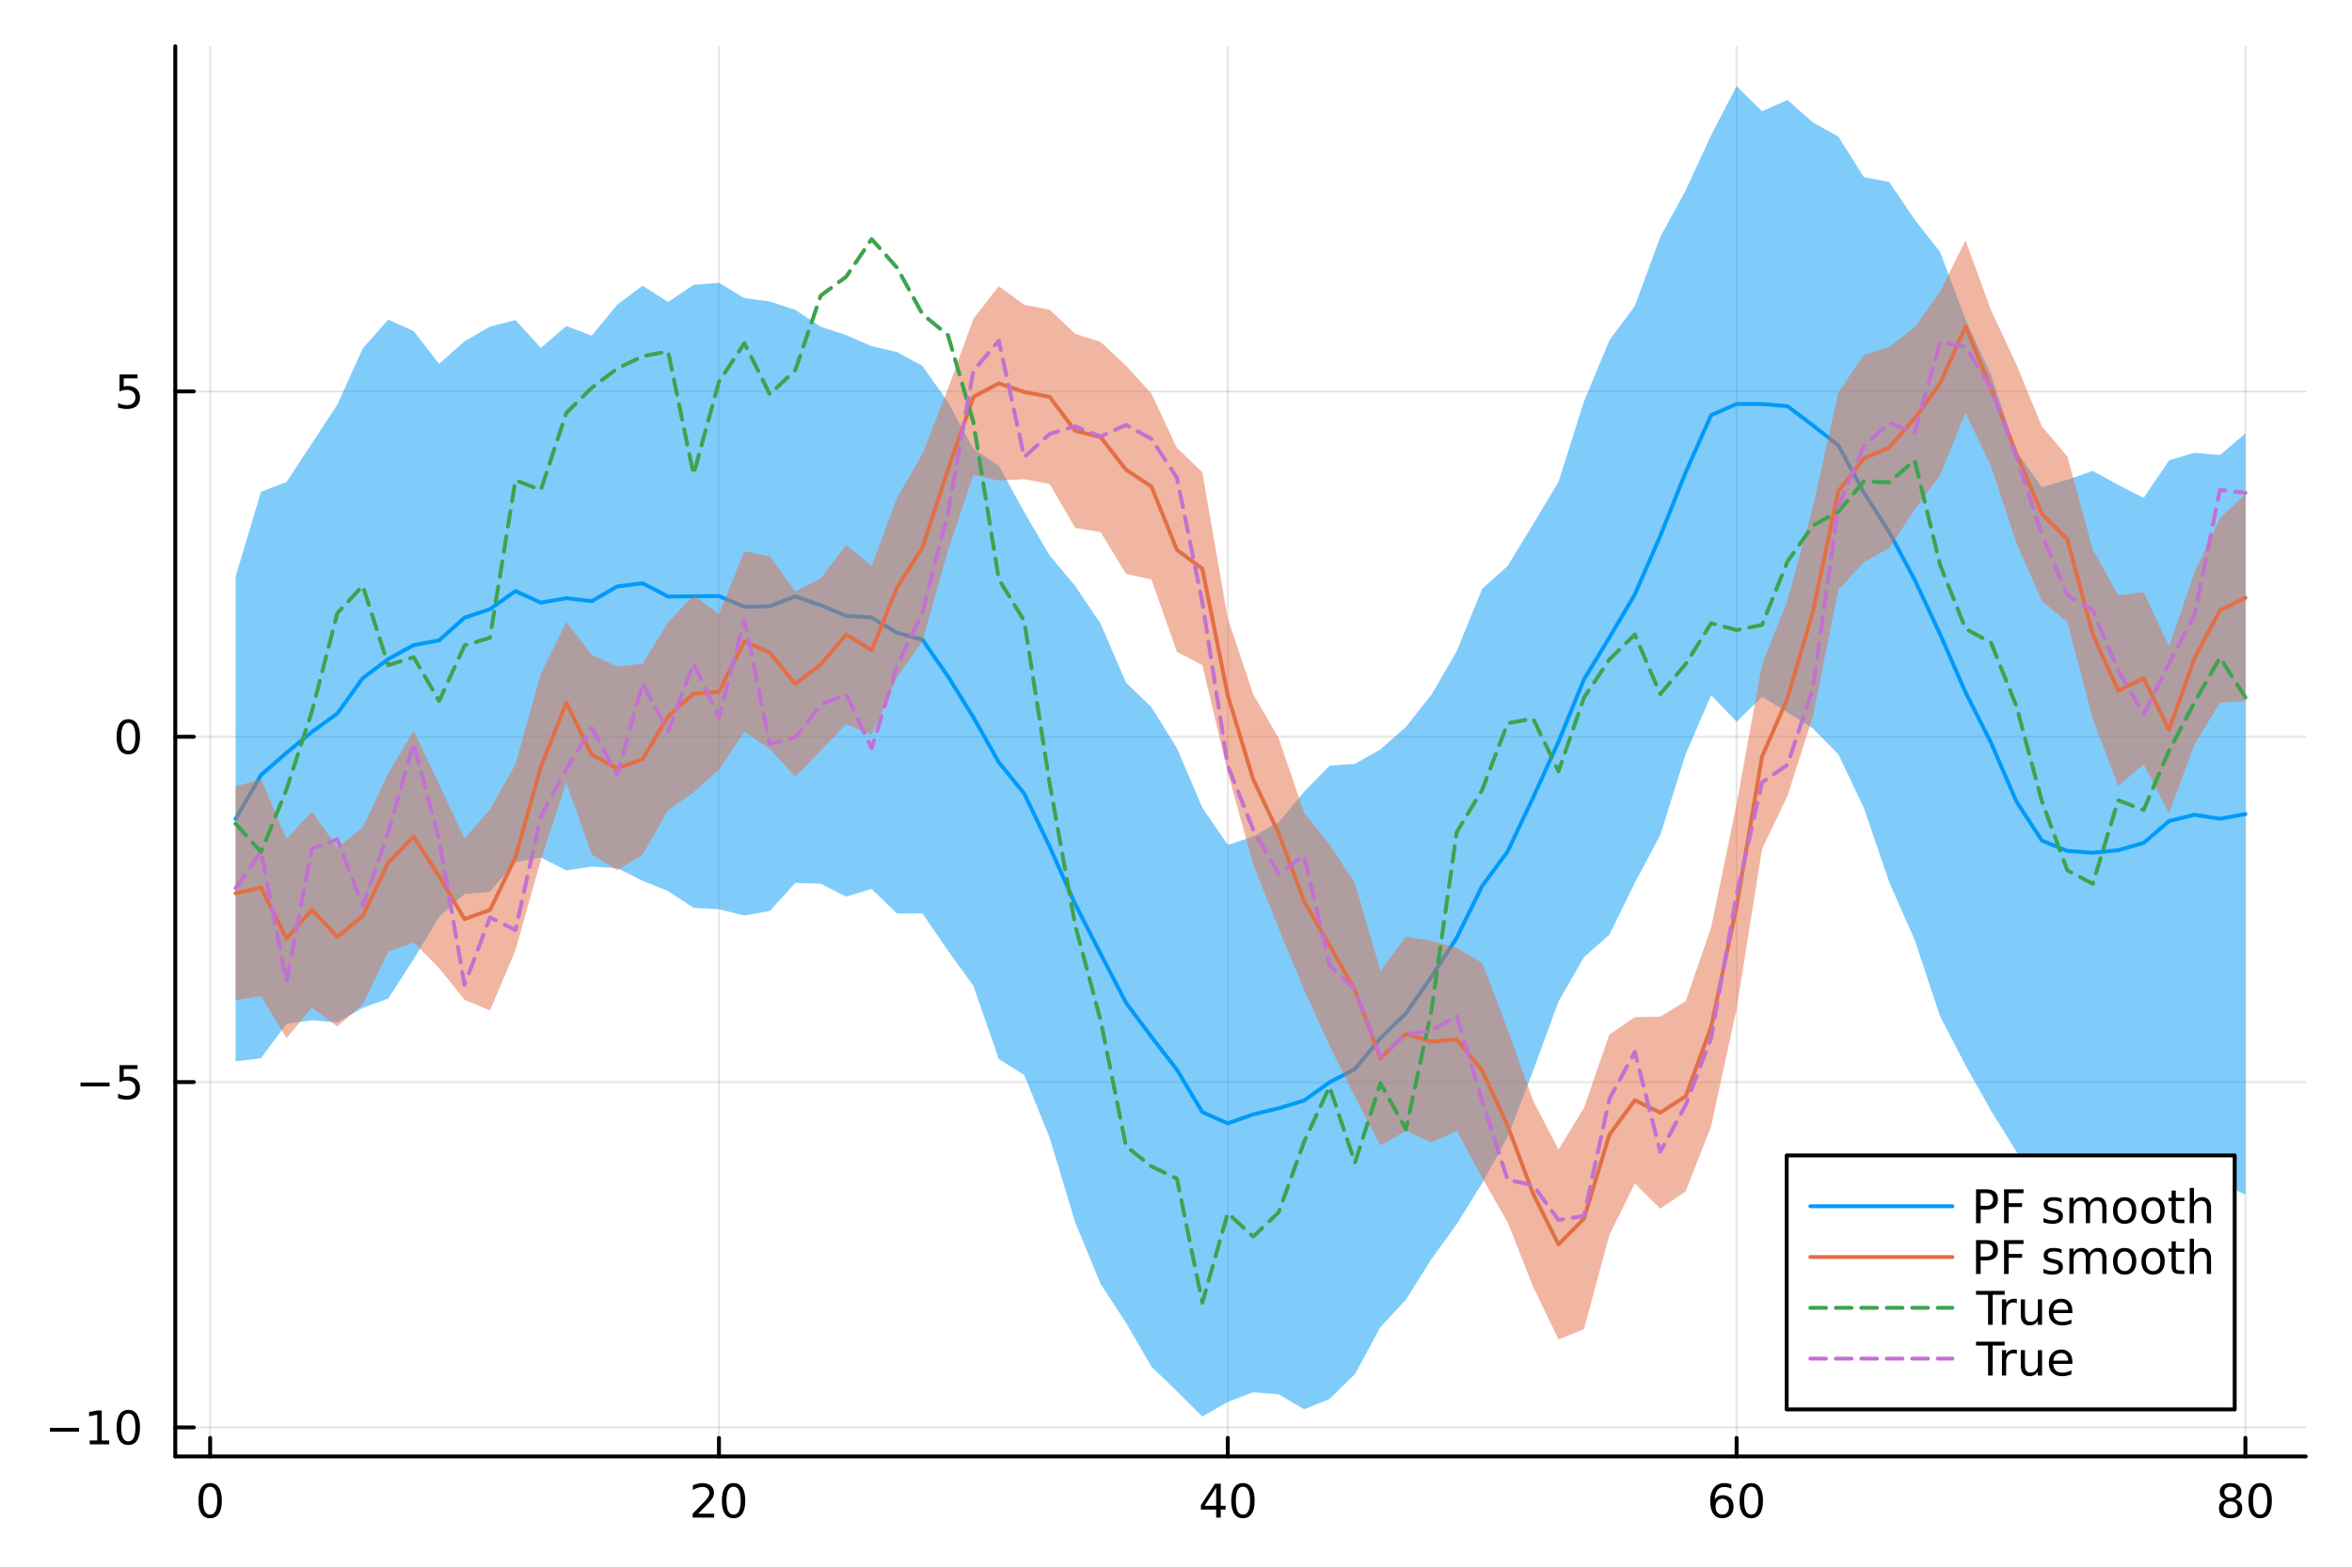 <?xml version="1.0" encoding="utf-8"?>
<svg xmlns="http://www.w3.org/2000/svg" xmlns:xlink="http://www.w3.org/1999/xlink" width="600" height="400" viewBox="0 0 2400 1600">
<rect x="0" y="0" width="2400" height="1600" fill="#333333" stroke="none"/>
<defs>
  <clipPath id="clip390">
    <rect x="0" y="0" width="2400" height="1600"/>
  </clipPath>
</defs>
<path clip-path="url(#clip390)" d="M0 1600 L2400 1600 L2400 0 L0 0  Z" fill="#ffffff" fill-rule="evenodd" fill-opacity="1"/>
<defs>
  <clipPath id="clip391">
    <rect x="480" y="0" width="1681" height="1600"/>
  </clipPath>
</defs>
<path clip-path="url(#clip390)" d="M178.867 1486.45 L2352.76 1486.45 L2352.76 47.244 L178.867 47.244  Z" fill="#ffffff" fill-rule="evenodd" fill-opacity="1"/>
<defs>
  <clipPath id="clip392">
    <rect x="178" y="47" width="2175" height="1440"/>
  </clipPath>
</defs>
<polyline clip-path="url(#clip392)" style="stroke:#000000; stroke-linecap:round; stroke-linejoin:round; stroke-width:2; stroke-opacity:0.1; fill:none" points="214.432,1486.45 214.432,47.244 "/>
<polyline clip-path="url(#clip392)" style="stroke:#000000; stroke-linecap:round; stroke-linejoin:round; stroke-width:2; stroke-opacity:0.1; fill:none" points="733.632,1486.45 733.632,47.244 "/>
<polyline clip-path="url(#clip392)" style="stroke:#000000; stroke-linecap:round; stroke-linejoin:round; stroke-width:2; stroke-opacity:0.1; fill:none" points="1252.83,1486.45 1252.83,47.244 "/>
<polyline clip-path="url(#clip392)" style="stroke:#000000; stroke-linecap:round; stroke-linejoin:round; stroke-width:2; stroke-opacity:0.1; fill:none" points="1772.03,1486.45 1772.03,47.244 "/>
<polyline clip-path="url(#clip392)" style="stroke:#000000; stroke-linecap:round; stroke-linejoin:round; stroke-width:2; stroke-opacity:0.1; fill:none" points="2291.23,1486.45 2291.23,47.244 "/>
<polyline clip-path="url(#clip392)" style="stroke:#000000; stroke-linecap:round; stroke-linejoin:round; stroke-width:2; stroke-opacity:0.1; fill:none" points="178.867,1456.82 2352.76,1456.82 "/>
<polyline clip-path="url(#clip392)" style="stroke:#000000; stroke-linecap:round; stroke-linejoin:round; stroke-width:2; stroke-opacity:0.1; fill:none" points="178.867,1104.38 2352.76,1104.38 "/>
<polyline clip-path="url(#clip392)" style="stroke:#000000; stroke-linecap:round; stroke-linejoin:round; stroke-width:2; stroke-opacity:0.1; fill:none" points="178.867,751.937 2352.76,751.937 "/>
<polyline clip-path="url(#clip392)" style="stroke:#000000; stroke-linecap:round; stroke-linejoin:round; stroke-width:2; stroke-opacity:0.1; fill:none" points="178.867,399.494 2352.76,399.494 "/>
<polyline clip-path="url(#clip390)" style="stroke:#000000; stroke-linecap:round; stroke-linejoin:round; stroke-width:4; stroke-opacity:1; fill:none" points="178.867,1486.45 2352.76,1486.45 "/>
<polyline clip-path="url(#clip390)" style="stroke:#000000; stroke-linecap:round; stroke-linejoin:round; stroke-width:4; stroke-opacity:1; fill:none" points="214.432,1486.45 214.432,1467.55 "/>
<polyline clip-path="url(#clip390)" style="stroke:#000000; stroke-linecap:round; stroke-linejoin:round; stroke-width:4; stroke-opacity:1; fill:none" points="733.632,1486.45 733.632,1467.55 "/>
<polyline clip-path="url(#clip390)" style="stroke:#000000; stroke-linecap:round; stroke-linejoin:round; stroke-width:4; stroke-opacity:1; fill:none" points="1252.83,1486.45 1252.83,1467.55 "/>
<polyline clip-path="url(#clip390)" style="stroke:#000000; stroke-linecap:round; stroke-linejoin:round; stroke-width:4; stroke-opacity:1; fill:none" points="1772.03,1486.45 1772.03,1467.55 "/>
<polyline clip-path="url(#clip390)" style="stroke:#000000; stroke-linecap:round; stroke-linejoin:round; stroke-width:4; stroke-opacity:1; fill:none" points="2291.23,1486.45 2291.23,1467.55 "/>
<path clip-path="url(#clip390)" d="M214.432 1517.37 Q210.821 1517.37 208.992 1520.93 Q207.186 1524.47 207.186 1531.6 Q207.186 1538.71 208.992 1542.27 Q210.821 1545.82 214.432 1545.82 Q218.066 1545.82 219.872 1542.27 Q221.7 1538.71 221.7 1531.6 Q221.7 1524.47 219.872 1520.93 Q218.066 1517.37 214.432 1517.37 M214.432 1513.66 Q220.242 1513.66 223.298 1518.27 Q226.376 1522.85 226.376 1531.6 Q226.376 1540.33 223.298 1544.94 Q220.242 1549.52 214.432 1549.52 Q208.622 1549.52 205.543 1544.94 Q202.487 1540.33 202.487 1531.6 Q202.487 1522.85 205.543 1518.27 Q208.622 1513.66 214.432 1513.66 Z" fill="#000000" fill-rule="nonzero" fill-opacity="1" /><path clip-path="url(#clip390)" d="M712.405 1544.91 L728.724 1544.91 L728.724 1548.85 L706.78 1548.85 L706.78 1544.91 Q709.442 1542.16 714.025 1537.53 Q718.632 1532.88 719.812 1531.53 Q722.058 1529.01 722.937 1527.27 Q723.84 1525.51 723.84 1523.82 Q723.84 1521.07 721.895 1519.33 Q719.974 1517.6 716.872 1517.6 Q714.673 1517.6 712.22 1518.36 Q709.789 1519.13 707.011 1520.68 L707.011 1515.95 Q709.835 1514.82 712.289 1514.24 Q714.743 1513.66 716.78 1513.66 Q722.15 1513.66 725.345 1516.35 Q728.539 1519.03 728.539 1523.52 Q728.539 1525.65 727.729 1527.57 Q726.942 1529.47 724.835 1532.07 Q724.257 1532.74 721.155 1535.95 Q718.053 1539.15 712.405 1544.91 Z" fill="#000000" fill-rule="nonzero" fill-opacity="1" /><path clip-path="url(#clip390)" d="M748.539 1517.37 Q744.928 1517.37 743.099 1520.93 Q741.294 1524.47 741.294 1531.6 Q741.294 1538.71 743.099 1542.27 Q744.928 1545.82 748.539 1545.82 Q752.173 1545.82 753.979 1542.27 Q755.807 1538.71 755.807 1531.6 Q755.807 1524.47 753.979 1520.93 Q752.173 1517.37 748.539 1517.37 M748.539 1513.66 Q754.349 1513.66 757.405 1518.27 Q760.483 1522.85 760.483 1531.6 Q760.483 1540.33 757.405 1544.94 Q754.349 1549.52 748.539 1549.52 Q742.729 1549.52 739.65 1544.94 Q736.594 1540.33 736.594 1531.6 Q736.594 1522.85 739.65 1518.27 Q742.729 1513.66 748.539 1513.66 Z" fill="#000000" fill-rule="nonzero" fill-opacity="1" /><path clip-path="url(#clip390)" d="M1241 1518.36 L1229.2 1536.81 L1241 1536.81 L1241 1518.36 M1239.78 1514.29 L1245.66 1514.29 L1245.66 1536.81 L1250.59 1536.81 L1250.59 1540.7 L1245.66 1540.7 L1245.66 1548.85 L1241 1548.85 L1241 1540.7 L1225.4 1540.7 L1225.4 1536.19 L1239.78 1514.29 Z" fill="#000000" fill-rule="nonzero" fill-opacity="1" /><path clip-path="url(#clip390)" d="M1268.32 1517.37 Q1264.71 1517.37 1262.88 1520.93 Q1261.07 1524.47 1261.07 1531.6 Q1261.07 1538.71 1262.88 1542.27 Q1264.71 1545.82 1268.32 1545.82 Q1271.95 1545.82 1273.76 1542.27 Q1275.59 1538.71 1275.59 1531.6 Q1275.59 1524.47 1273.76 1520.93 Q1271.95 1517.37 1268.32 1517.37 M1268.32 1513.66 Q1274.13 1513.66 1277.18 1518.27 Q1280.26 1522.85 1280.26 1531.6 Q1280.26 1540.33 1277.18 1544.94 Q1274.13 1549.52 1268.32 1549.52 Q1262.51 1549.52 1259.43 1544.94 Q1256.37 1540.33 1256.37 1531.6 Q1256.37 1522.85 1259.43 1518.27 Q1262.51 1513.66 1268.32 1513.66 Z" fill="#000000" fill-rule="nonzero" fill-opacity="1" /><path clip-path="url(#clip390)" d="M1757.44 1529.7 Q1754.29 1529.7 1752.44 1531.86 Q1750.61 1534.01 1750.61 1537.76 Q1750.61 1541.49 1752.44 1543.66 Q1754.29 1545.82 1757.44 1545.82 Q1760.58 1545.82 1762.41 1543.66 Q1764.26 1541.49 1764.26 1537.76 Q1764.26 1534.01 1762.41 1531.86 Q1760.58 1529.7 1757.44 1529.7 M1766.72 1515.05 L1766.72 1519.31 Q1764.96 1518.48 1763.15 1518.04 Q1761.37 1517.6 1759.61 1517.6 Q1754.98 1517.6 1752.53 1520.72 Q1750.1 1523.85 1749.75 1530.17 Q1751.12 1528.15 1753.18 1527.09 Q1755.24 1526 1757.71 1526 Q1762.92 1526 1765.93 1529.17 Q1768.96 1532.32 1768.96 1537.76 Q1768.96 1543.08 1765.82 1546.3 Q1762.67 1549.52 1757.44 1549.52 Q1751.44 1549.52 1748.27 1544.94 Q1745.1 1540.33 1745.1 1531.6 Q1745.1 1523.41 1748.99 1518.55 Q1752.88 1513.66 1759.43 1513.66 Q1761.19 1513.66 1762.97 1514.01 Q1764.77 1514.36 1766.72 1515.05 Z" fill="#000000" fill-rule="nonzero" fill-opacity="1" /><path clip-path="url(#clip390)" d="M1787.02 1517.37 Q1783.41 1517.37 1781.58 1520.93 Q1779.77 1524.47 1779.77 1531.6 Q1779.77 1538.71 1781.58 1542.27 Q1783.41 1545.82 1787.02 1545.82 Q1790.65 1545.82 1792.46 1542.27 Q1794.29 1538.71 1794.29 1531.6 Q1794.29 1524.47 1792.46 1520.93 Q1790.65 1517.37 1787.02 1517.37 M1787.02 1513.66 Q1792.83 1513.66 1795.89 1518.27 Q1798.96 1522.85 1798.96 1531.6 Q1798.96 1540.33 1795.89 1544.94 Q1792.83 1549.52 1787.02 1549.52 Q1781.21 1549.52 1778.13 1544.94 Q1775.07 1540.33 1775.07 1531.6 Q1775.07 1522.85 1778.13 1518.27 Q1781.21 1513.66 1787.02 1513.66 Z" fill="#000000" fill-rule="nonzero" fill-opacity="1" /><path clip-path="url(#clip390)" d="M2276.1 1532.44 Q2272.77 1532.44 2270.85 1534.22 Q2268.95 1536 2268.95 1539.13 Q2268.95 1542.25 2270.85 1544.03 Q2272.77 1545.82 2276.1 1545.82 Q2279.44 1545.82 2281.36 1544.03 Q2283.28 1542.23 2283.28 1539.13 Q2283.28 1536 2281.36 1534.22 Q2279.46 1532.44 2276.1 1532.44 M2271.43 1530.45 Q2268.42 1529.7 2266.73 1527.64 Q2265.06 1525.58 2265.06 1522.62 Q2265.06 1518.48 2268 1516.07 Q2270.96 1513.66 2276.1 1513.66 Q2281.27 1513.66 2284.21 1516.07 Q2287.15 1518.48 2287.15 1522.62 Q2287.15 1525.58 2285.46 1527.64 Q2283.79 1529.7 2280.8 1530.45 Q2284.18 1531.23 2286.06 1533.52 Q2287.96 1535.82 2287.96 1539.13 Q2287.96 1544.15 2284.88 1546.83 Q2281.82 1549.52 2276.1 1549.52 Q2270.39 1549.52 2267.31 1546.83 Q2264.25 1544.15 2264.25 1539.13 Q2264.25 1535.82 2266.15 1533.52 Q2268.05 1531.23 2271.43 1530.45 M2269.71 1523.06 Q2269.71 1525.75 2271.38 1527.25 Q2273.07 1528.76 2276.1 1528.76 Q2279.11 1528.76 2280.8 1527.25 Q2282.52 1525.75 2282.52 1523.06 Q2282.52 1520.38 2280.8 1518.87 Q2279.11 1517.37 2276.1 1517.37 Q2273.07 1517.37 2271.38 1518.87 Q2269.71 1520.38 2269.71 1523.06 Z" fill="#000000" fill-rule="nonzero" fill-opacity="1" /><path clip-path="url(#clip390)" d="M2306.27 1517.37 Q2302.65 1517.37 2300.83 1520.93 Q2299.02 1524.47 2299.02 1531.6 Q2299.02 1538.71 2300.83 1542.27 Q2302.65 1545.82 2306.27 1545.82 Q2309.9 1545.82 2311.71 1542.27 Q2313.53 1538.71 2313.53 1531.6 Q2313.53 1524.47 2311.71 1520.93 Q2309.9 1517.37 2306.27 1517.37 M2306.27 1513.66 Q2312.08 1513.66 2315.13 1518.27 Q2318.21 1522.85 2318.21 1531.6 Q2318.21 1540.33 2315.13 1544.94 Q2312.08 1549.52 2306.27 1549.52 Q2300.46 1549.52 2297.38 1544.94 Q2294.32 1540.33 2294.32 1531.6 Q2294.32 1522.85 2297.38 1518.27 Q2300.46 1513.66 2306.27 1513.66 Z" fill="#000000" fill-rule="nonzero" fill-opacity="1" /><polyline clip-path="url(#clip390)" style="stroke:#000000; stroke-linecap:round; stroke-linejoin:round; stroke-width:4; stroke-opacity:1; fill:none" points="178.867,1486.45 178.867,47.244 "/>
<polyline clip-path="url(#clip390)" style="stroke:#000000; stroke-linecap:round; stroke-linejoin:round; stroke-width:4; stroke-opacity:1; fill:none" points="178.867,1456.82 197.764,1456.82 "/>
<polyline clip-path="url(#clip390)" style="stroke:#000000; stroke-linecap:round; stroke-linejoin:round; stroke-width:4; stroke-opacity:1; fill:none" points="178.867,1104.38 197.764,1104.38 "/>
<polyline clip-path="url(#clip390)" style="stroke:#000000; stroke-linecap:round; stroke-linejoin:round; stroke-width:4; stroke-opacity:1; fill:none" points="178.867,751.937 197.764,751.937 "/>
<polyline clip-path="url(#clip390)" style="stroke:#000000; stroke-linecap:round; stroke-linejoin:round; stroke-width:4; stroke-opacity:1; fill:none" points="178.867,399.494 197.764,399.494 "/>
<path clip-path="url(#clip390)" d="M50.992 1457.27 L80.668 1457.27 L80.668 1461.21 L50.992 1461.21 L50.992 1457.27 Z" fill="#000000" fill-rule="nonzero" fill-opacity="1" /><path clip-path="url(#clip390)" d="M91.571 1470.17 L99.21 1470.17 L99.21 1443.8 L90.899 1445.47 L90.899 1441.21 L99.163 1439.54 L103.839 1439.54 L103.839 1470.17 L111.478 1470.17 L111.478 1474.1 L91.571 1474.1 L91.571 1470.17 Z" fill="#000000" fill-rule="nonzero" fill-opacity="1" /><path clip-path="url(#clip390)" d="M130.922 1442.62 Q127.311 1442.62 125.482 1446.19 Q123.677 1449.73 123.677 1456.86 Q123.677 1463.96 125.482 1467.53 Q127.311 1471.07 130.922 1471.07 Q134.556 1471.07 136.362 1467.53 Q138.191 1463.96 138.191 1456.86 Q138.191 1449.73 136.362 1446.19 Q134.556 1442.62 130.922 1442.62 M130.922 1438.92 Q136.732 1438.92 139.788 1443.52 Q142.867 1448.11 142.867 1456.86 Q142.867 1465.58 139.788 1470.19 Q136.732 1474.77 130.922 1474.77 Q125.112 1474.77 122.033 1470.19 Q118.978 1465.58 118.978 1456.86 Q118.978 1448.11 122.033 1443.52 Q125.112 1438.92 130.922 1438.92 Z" fill="#000000" fill-rule="nonzero" fill-opacity="1" /><path clip-path="url(#clip390)" d="M82.149 1104.83 L111.825 1104.83 L111.825 1108.77 L82.149 1108.77 L82.149 1104.83 Z" fill="#000000" fill-rule="nonzero" fill-opacity="1" /><path clip-path="url(#clip390)" d="M121.964 1087.1 L140.32 1087.1 L140.32 1091.04 L126.246 1091.04 L126.246 1099.51 Q127.265 1099.16 128.283 1099 Q129.302 1098.81 130.32 1098.81 Q136.107 1098.81 139.487 1101.98 Q142.867 1105.16 142.867 1110.57 Q142.867 1116.15 139.394 1119.25 Q135.922 1122.33 129.603 1122.33 Q127.427 1122.33 125.158 1121.96 Q122.913 1121.59 120.506 1120.85 L120.506 1116.15 Q122.589 1117.29 124.811 1117.84 Q127.033 1118.4 129.51 1118.4 Q133.515 1118.4 135.853 1116.29 Q138.191 1114.18 138.191 1110.57 Q138.191 1106.96 135.853 1104.85 Q133.515 1102.75 129.51 1102.75 Q127.635 1102.75 125.76 1103.17 Q123.908 1103.58 121.964 1104.46 L121.964 1087.1 Z" fill="#000000" fill-rule="nonzero" fill-opacity="1" /><path clip-path="url(#clip390)" d="M130.922 737.736 Q127.311 737.736 125.482 741.301 Q123.677 744.842 123.677 751.972 Q123.677 759.078 125.482 762.643 Q127.311 766.185 130.922 766.185 Q134.556 766.185 136.362 762.643 Q138.191 759.078 138.191 751.972 Q138.191 744.842 136.362 741.301 Q134.556 737.736 130.922 737.736 M130.922 734.032 Q136.732 734.032 139.788 738.639 Q142.867 743.222 142.867 751.972 Q142.867 760.699 139.788 765.305 Q136.732 769.889 130.922 769.889 Q125.112 769.889 122.033 765.305 Q118.978 760.699 118.978 751.972 Q118.978 743.222 122.033 738.639 Q125.112 734.032 130.922 734.032 Z" fill="#000000" fill-rule="nonzero" fill-opacity="1" /><path clip-path="url(#clip390)" d="M121.964 382.214 L140.32 382.214 L140.32 386.15 L126.246 386.15 L126.246 394.622 Q127.265 394.274 128.283 394.112 Q129.302 393.927 130.32 393.927 Q136.107 393.927 139.487 397.099 Q142.867 400.27 142.867 405.686 Q142.867 411.265 139.394 414.367 Q135.922 417.446 129.603 417.446 Q127.427 417.446 125.158 417.075 Q122.913 416.705 120.506 415.964 L120.506 411.265 Q122.589 412.399 124.811 412.955 Q127.033 413.51 129.51 413.51 Q133.515 413.51 135.853 411.404 Q138.191 409.298 138.191 405.686 Q138.191 402.075 135.853 399.969 Q133.515 397.862 129.51 397.862 Q127.635 397.862 125.76 398.279 Q123.908 398.696 121.964 399.575 L121.964 382.214 Z" fill="#000000" fill-rule="nonzero" fill-opacity="1" /><path clip-path="url(#clip392)" d="M240.392 1083.29 L266.352 1080.03 L292.312 1044.85 L318.272 1041.39 L344.232 1043.46 L370.192 1028.58 L396.152 1019.09 L422.112 978.898 L448.072 935.78 L474.032 912.434 L499.992 910.136 L525.952 879.814 L551.912 875.16 L577.872 888.332 L603.832 884.55 L629.792 886.085 L655.752 898.894 L681.712 909.461 L707.672 926.491 L733.632 928.025 L759.592 934.407 L785.552 929.746 L811.512 901.136 L837.471 902.018 L863.431 915.139 L889.391 907.257 L915.351 932.357 L941.311 932.29 L967.271 970.315 L993.231 1006.09 L1019.19 1080.83 L1045.15 1097.22 L1071.11 1161.31 L1097.07 1247.34 L1123.03 1310.31 L1148.99 1350.11 L1174.95 1394.77 L1200.91 1419.99 L1226.87 1445.72 L1252.83 1430.86 L1278.79 1420.93 L1304.75 1423.09 L1330.71 1438.37 L1356.67 1427.8 L1382.63 1402.44 L1408.59 1354.51 L1434.55 1326.49 L1460.51 1285.27 L1486.47 1249.36 L1512.43 1207.52 L1538.39 1160.47 L1564.35 1092.99 L1590.31 1022.18 L1616.27 977.015 L1642.23 954.007 L1668.19 900.994 L1694.15 852.239 L1720.11 769.634 L1746.07 709.513 L1772.03 736.628 L1797.99 711.072 L1823.95 727.142 L1849.91 743.423 L1875.87 769.92 L1901.83 824.281 L1927.79 900.428 L1953.75 959.298 L1979.71 1037.37 L2005.67 1087.39 L2031.63 1133.49 L2057.59 1175.37 L2083.55 1218.36 L2109.51 1247.19 L2135.47 1260.07 L2161.43 1240.67 L2187.39 1212.51 L2213.35 1206.23 L2239.31 1200.97 L2265.27 1206.92 L2291.23 1219.34 L2291.23 442.363 L2265.27 464.399 L2239.31 462.095 L2213.35 469.796 L2187.39 508.123 L2161.43 494.803 L2135.47 480.59 L2109.51 489.642 L2083.55 497.383 L2057.59 460.675 L2031.63 382.507 L2005.67 325.889 L1979.71 257.289 L1953.75 224.135 L1927.79 185.795 L1901.83 180.688 L1875.87 139.425 L1849.91 124.967 L1823.95 102.031 L1797.99 113.597 L1772.03 87.976 L1746.07 137.915 L1720.11 194.283 L1694.15 241.783 L1668.19 312.289 L1642.23 347.412 L1616.27 409.775 L1590.31 491.814 L1564.35 535.198 L1538.39 577.579 L1512.43 600.873 L1486.47 664.629 L1460.51 709.184 L1434.55 741.96 L1408.59 764.837 L1382.63 779.571 L1356.67 781.481 L1330.71 808.063 L1304.75 839.166 L1278.79 853.688 L1252.83 862.255 L1226.87 824.33 L1200.91 763.516 L1174.95 721.709 L1148.99 696.687 L1123.03 636.507 L1097.07 597.983 L1071.11 566.932 L1045.15 522.794 L1019.19 475.239 L993.231 458.041 L967.271 410.282 L941.311 373.515 L915.351 359.314 L889.391 353.298 L863.431 342.019 L837.471 333.452 L811.512 316.259 L785.552 307.671 L759.592 304.282 L733.632 288.617 L707.672 290.727 L681.712 308.196 L655.752 291.598 L629.792 310.959 L603.832 342.556 L577.872 332.678 L551.912 355.054 L525.952 326.66 L499.992 333.355 L474.032 348.303 L448.072 371.342 L422.112 337.916 L396.152 326.219 L370.192 355.545 L344.232 412.902 L318.272 452.571 L292.312 491.883 L266.352 501.958 L240.392 588.538  Z" fill="#009af9" fill-rule="evenodd" fill-opacity="0.5"/>
<polyline clip-path="url(#clip392)" style="stroke:#009af9; stroke-linecap:round; stroke-linejoin:round; stroke-width:4; stroke-opacity:1; fill:none" points="240.392,835.914 266.352,790.992 292.312,768.364 318.272,746.978 344.232,728.182 370.192,692.063 396.152,672.652 422.112,658.407 448.072,653.561 474.032,630.369 499.992,621.745 525.952,603.237 551.912,615.107 577.872,610.505 603.832,613.553 629.792,598.522 655.752,595.246 681.712,608.829 707.672,608.609 733.632,608.321 759.592,619.345 785.552,618.709 811.512,608.697 837.471,617.735 863.431,628.579 889.391,630.277 915.351,645.836 941.311,652.902 967.271,690.299 993.231,732.065 1019.19,778.032 1045.15,810.008 1071.11,864.119 1097.07,922.66 1123.03,973.41 1148.99,1023.4 1174.95,1058.24 1200.91,1091.75 1226.87,1135.02 1252.83,1146.56 1278.79,1137.31 1304.75,1131.13 1330.71,1123.22 1356.67,1104.64 1382.63,1091.01 1408.59,1059.67 1434.55,1034.23 1460.51,997.23 1486.47,956.995 1512.43,904.199 1538.39,869.026 1564.35,814.093 1590.31,756.995 1616.27,693.395 1642.23,650.709 1668.19,606.641 1694.15,547.011 1720.11,481.958 1746.07,423.714 1772.03,412.302 1797.99,412.335 1823.95,414.587 1849.91,434.195 1875.87,454.673 1901.83,502.485 1927.79,543.112 1953.75,591.716 1979.71,647.329 2005.67,706.637 2031.63,757.998 2057.59,818.022 2083.55,857.873 2109.51,868.414 2135.47,870.332 2161.43,867.736 2187.39,860.315 2213.35,838.012 2239.31,831.532 2265.27,835.658 2291.23,830.849 "/>
<path clip-path="url(#clip392)" d="M240.392 1020.67 L266.352 1016.69 L292.312 1059.53 L318.272 1028.51 L344.232 1047.61 L370.192 1025.03 L396.152 971.295 L422.112 961.976 L448.072 988.101 L474.032 1020.37 L499.992 1031.31 L525.952 969.921 L551.912 877.65 L577.872 798.942 L603.832 872.131 L629.792 888.162 L655.752 872.25 L681.712 826.871 L707.672 808.658 L733.632 785.476 L759.592 746.73 L785.552 764.465 L811.512 792.63 L837.471 765.993 L863.431 739.147 L889.391 749.772 L915.351 691.181 L941.311 654.391 L967.271 562.013 L993.231 484.687 L1019.19 490.461 L1045.15 489.038 L1071.11 494.038 L1097.07 538.762 L1123.03 543.093 L1148.99 585.713 L1174.95 591.472 L1200.91 665.226 L1226.87 678.791 L1252.83 788.166 L1278.79 882.331 L1304.75 947.608 L1330.71 1010.16 L1356.67 1067.35 L1382.63 1119.62 L1408.59 1168.99 L1434.55 1154.29 L1460.51 1165.99 L1486.47 1154.26 L1512.43 1202.25 L1538.39 1247.46 L1564.35 1313.15 L1590.31 1366.96 L1616.27 1356.71 L1642.23 1260.47 L1668.19 1207.83 L1694.15 1233.57 L1720.11 1215.89 L1746.07 1149.49 L1772.03 1029.59 L1797.99 866.524 L1823.95 812.423 L1849.91 731.185 L1875.87 601.937 L1901.83 573.982 L1927.79 559.24 L1953.75 520.118 L1979.71 484.986 L2005.67 421.316 L2031.63 476.146 L2057.59 554.27 L2083.55 613.405 L2109.51 634.937 L2135.47 733.714 L2161.43 802.133 L2187.39 780.263 L2213.35 829.939 L2239.31 759.732 L2265.27 717.149 L2291.23 715.618 L2291.23 504.298 L2265.27 528.809 L2239.31 583.695 L2213.35 659.887 L2187.39 604.196 L2161.43 607.699 L2135.47 560.727 L2109.51 465.829 L2083.55 435.174 L2057.59 372.118 L2031.63 316.559 L2005.67 245.272 L1979.71 297.382 L1953.75 333.913 L1927.79 354.226 L1901.83 362.215 L1875.87 400.568 L1849.91 517.566 L1823.95 612.747 L1797.99 678.074 L1772.03 820.59 L1746.07 946.417 L1720.11 1021.85 L1694.15 1037.56 L1668.19 1038.06 L1642.23 1055.8 L1616.27 1130.88 L1590.31 1173.19 L1564.35 1123.22 L1538.39 1050.37 L1512.43 982.962 L1486.47 967.343 L1460.51 960.165 L1434.55 956.086 L1408.59 990.975 L1382.63 901.565 L1356.67 861.95 L1330.71 829.434 L1304.75 753.507 L1278.79 708.496 L1252.83 631.256 L1226.87 481.945 L1200.91 457.162 L1174.95 401.74 L1148.99 373.169 L1123.03 348.959 L1097.07 340.65 L1071.11 316.085 L1045.15 311.135 L1019.19 292.049 L993.231 325.435 L967.271 396.881 L941.311 463.15 L915.351 508.032 L889.391 577.614 L863.431 556.171 L837.471 590.282 L811.512 603.637 L785.552 567.777 L759.592 562.624 L733.632 626.627 L707.672 607.554 L681.712 635.146 L655.752 677.327 L629.792 680.315 L603.832 668.311 L577.872 634.925 L551.912 687.583 L525.952 780.094 L499.992 826.159 L474.032 855.744 L448.072 800.338 L422.112 745.8 L396.152 789.351 L370.192 844.454 L344.232 864.848 L318.272 828.334 L292.312 856.2 L266.352 795.294 L240.392 802.741  Z" fill="#e26f46" fill-rule="evenodd" fill-opacity="0.5"/>
<polyline clip-path="url(#clip392)" style="stroke:#e26f46; stroke-linecap:round; stroke-linejoin:round; stroke-width:4; stroke-opacity:1; fill:none" points="240.392,911.706 266.352,905.994 292.312,957.864 318.272,928.419 344.232,956.231 370.192,934.744 396.152,880.323 422.112,853.888 448.072,894.22 474.032,938.058 499.992,928.733 525.952,875.008 551.912,782.617 577.872,716.933 603.832,770.221 629.792,784.238 655.752,774.788 681.712,731.008 707.672,708.106 733.632,706.052 759.592,654.677 785.552,666.121 811.512,698.133 837.471,678.138 863.431,647.659 889.391,663.693 915.351,599.607 941.311,558.771 967.271,479.447 993.231,405.061 1019.19,391.255 1045.15,400.087 1071.11,405.062 1097.07,439.706 1123.03,446.026 1148.99,479.441 1174.95,496.606 1200.91,561.194 1226.87,580.368 1252.83,709.711 1278.79,795.414 1304.75,850.557 1330.71,919.798 1356.67,964.649 1382.63,1010.59 1408.59,1079.98 1434.55,1055.19 1460.51,1063.08 1486.47,1060.8 1512.43,1092.61 1538.39,1148.92 1564.35,1218.19 1590.31,1270.07 1616.27,1243.8 1642.23,1158.14 1668.19,1122.94 1694.15,1135.57 1720.11,1118.87 1746.07,1047.95 1772.03,925.092 1797.99,772.299 1823.95,712.585 1849.91,624.376 1875.87,501.253 1901.83,468.099 1927.79,456.733 1953.75,427.016 1979.71,391.184 2005.67,333.294 2031.63,396.352 2057.59,463.194 2083.55,524.289 2109.51,550.383 2135.47,647.22 2161.43,704.916 2187.39,692.229 2213.35,744.913 2239.31,671.713 2265.27,622.979 2291.23,609.958 "/>
<polyline clip-path="url(#clip392)" style="stroke:#3da44d; stroke-linecap:round; stroke-linejoin:round; stroke-width:4; stroke-opacity:1; fill:none" stroke-dasharray="16, 10" points="240.392,840.698 266.352,869.696 292.312,805.793 318.272,726.125 344.232,625.81 370.192,597.822 396.152,678.881 422.112,670.716 448.072,715.477 474.032,658.695 499.992,650.857 525.952,490.086 551.912,500.015 577.872,421.389 603.832,395.8 629.792,376.163 655.752,363.62 681.712,358.589 707.672,484.233 733.632,389.633 759.592,350.25 785.552,402.468 811.512,377.683 837.471,301.713 863.431,282.436 889.391,244.016 915.351,273.216 941.311,320.67 967.271,342.001 993.231,430.764 1019.19,591.174 1045.15,633.707 1071.11,799.886 1097.07,944.013 1123.03,1041.26 1148.99,1169.79 1174.95,1190.42 1200.91,1202.86 1226.87,1329.52 1252.83,1238.1 1278.79,1262.13 1304.75,1237.26 1330.71,1165.37 1356.67,1109.13 1382.63,1186.76 1408.59,1105.42 1434.55,1152.58 1460.51,1032.12 1486.47,849.29 1512.43,806.113 1538.39,738.21 1564.35,733.358 1590.31,787.216 1616.27,712.078 1642.23,673.04 1668.19,647.586 1694.15,708.401 1720.11,677.665 1746.07,636.02 1772.03,643.051 1797.99,637.824 1823.95,573.052 1849.91,536.351 1875.87,522.138 1901.83,491.343 1927.79,492.287 1953.75,469.728 1979.71,576.569 2005.67,641.687 2031.63,655.918 2057.59,720.843 2083.55,817.8 2109.51,888.236 2135.47,902.019 2161.43,816.767 2187.39,826.645 2213.35,766.072 2239.31,716.691 2265.27,671.228 2291.23,711.794 "/>
<polyline clip-path="url(#clip392)" style="stroke:#c271d2; stroke-linecap:round; stroke-linejoin:round; stroke-width:4; stroke-opacity:1; fill:none" stroke-dasharray="16, 10" points="240.392,906.501 266.352,869.07 292.312,1001.84 318.272,866.24 344.232,856.554 370.192,924.368 396.152,849.582 422.112,758.514 448.072,856.897 474.032,1005.22 499.992,936.258 525.952,949.285 551.912,832.851 577.872,784.95 603.832,743.088 629.792,791.081 655.752,697.193 681.712,746.71 707.672,676.902 733.632,732.146 759.592,632.551 785.552,759.491 811.512,752.649 837.471,719.342 863.431,708.416 889.391,763.771 915.351,679.876 941.311,624.685 967.271,523.427 993.231,378.451 1019.19,347.802 1045.15,466.462 1071.11,442.871 1097.07,435.139 1123.03,445.47 1148.99,433.661 1174.95,447.943 1200.91,487.397 1226.87,614.697 1252.83,781.499 1278.79,846.718 1304.75,892 1330.71,872.77 1356.67,985.248 1382.63,1010.06 1408.59,1078.29 1434.55,1055.65 1460.51,1051.93 1486.47,1036.83 1512.43,1123.97 1538.39,1204.07 1564.35,1209.64 1590.31,1245.13 1616.27,1241.04 1642.23,1121.65 1668.19,1073.52 1694.15,1175.57 1720.11,1127.7 1746.07,1059.48 1772.03,913.383 1797.99,798.62 1823.95,780.447 1849.91,702.487 1875.87,516.898 1901.83,455.258 1927.79,431.687 1953.75,441.373 1979.71,349.102 2005.67,353.735 2031.63,396.436 2057.59,466.193 2083.55,545.499 2109.51,607.498 2135.47,623.125 2161.43,684.256 2187.39,729.195 2213.35,676.845 2239.31,627.634 2265.27,500.004 2291.23,503.022 "/>
<path clip-path="url(#clip390)" d="M1823.14 1438.47 L2280.29 1438.47 L2280.29 1179.27 L1823.14 1179.27  Z" fill="#ffffff" fill-rule="evenodd" fill-opacity="1"/>
<polyline clip-path="url(#clip390)" style="stroke:#000000; stroke-linecap:round; stroke-linejoin:round; stroke-width:4; stroke-opacity:1; fill:none" points="1823.14,1438.47 2280.29,1438.47 2280.29,1179.27 1823.14,1179.27 1823.14,1438.47 "/>
<polyline clip-path="url(#clip390)" style="stroke:#009af9; stroke-linecap:round; stroke-linejoin:round; stroke-width:4; stroke-opacity:1; fill:none" points="1847.29,1231.11 1992.22,1231.11 "/>
<path clip-path="url(#clip390)" d="M2021.05 1217.68 L2021.05 1230.66 L2026.93 1230.66 Q2030.19 1230.66 2031.97 1228.97 Q2033.76 1227.28 2033.76 1224.16 Q2033.76 1221.06 2031.97 1219.37 Q2030.19 1217.68 2026.93 1217.68 L2021.05 1217.68 M2016.37 1213.83 L2026.93 1213.83 Q2032.74 1213.83 2035.7 1216.47 Q2038.69 1219.09 2038.69 1224.16 Q2038.69 1229.27 2035.7 1231.89 Q2032.74 1234.51 2026.93 1234.51 L2021.05 1234.51 L2021.05 1248.39 L2016.37 1248.39 L2016.37 1213.83 Z" fill="#000000" fill-rule="nonzero" fill-opacity="1" /><path clip-path="url(#clip390)" d="M2044.96 1213.83 L2064.82 1213.83 L2064.82 1217.77 L2049.64 1217.77 L2049.64 1227.95 L2063.34 1227.95 L2063.34 1231.89 L2049.64 1231.89 L2049.64 1248.39 L2044.96 1248.39 L2044.96 1213.83 Z" fill="#000000" fill-rule="nonzero" fill-opacity="1" /><path clip-path="url(#clip390)" d="M2103.64 1223.23 L2103.64 1227.26 Q2101.83 1226.33 2099.89 1225.87 Q2097.95 1225.41 2095.86 1225.41 Q2092.69 1225.41 2091.09 1226.38 Q2089.52 1227.35 2089.52 1229.3 Q2089.52 1230.78 2090.65 1231.64 Q2091.79 1232.47 2095.21 1233.23 L2096.67 1233.56 Q2101.21 1234.53 2103.11 1236.31 Q2105.03 1238.07 2105.03 1241.24 Q2105.03 1244.85 2102.16 1246.96 Q2099.31 1249.07 2094.31 1249.07 Q2092.23 1249.07 2089.96 1248.65 Q2087.71 1248.26 2085.21 1247.45 L2085.21 1243.05 Q2087.57 1244.27 2089.87 1244.9 Q2092.16 1245.5 2094.4 1245.5 Q2097.41 1245.5 2099.03 1244.48 Q2100.65 1243.44 2100.65 1241.57 Q2100.65 1239.83 2099.47 1238.9 Q2098.32 1237.98 2094.36 1237.12 L2092.88 1236.77 Q2088.92 1235.94 2087.16 1234.23 Q2085.4 1232.49 2085.4 1229.48 Q2085.4 1225.83 2087.99 1223.83 Q2090.58 1221.84 2095.35 1221.84 Q2097.71 1221.84 2099.8 1222.19 Q2101.88 1222.54 2103.64 1223.23 Z" fill="#000000" fill-rule="nonzero" fill-opacity="1" /><path clip-path="url(#clip390)" d="M2132 1227.45 Q2133.59 1224.58 2135.82 1223.21 Q2138.04 1221.84 2141.05 1221.84 Q2145.1 1221.84 2147.3 1224.69 Q2149.5 1227.51 2149.5 1232.75 L2149.5 1248.39 L2145.21 1248.39 L2145.21 1232.89 Q2145.21 1229.16 2143.89 1227.35 Q2142.57 1225.55 2139.87 1225.55 Q2136.56 1225.55 2134.63 1227.75 Q2132.71 1229.95 2132.71 1233.74 L2132.71 1248.39 L2128.43 1248.39 L2128.43 1232.89 Q2128.43 1229.14 2127.11 1227.35 Q2125.79 1225.55 2123.04 1225.55 Q2119.77 1225.55 2117.85 1227.77 Q2115.93 1229.97 2115.93 1233.74 L2115.93 1248.39 L2111.65 1248.39 L2111.65 1222.47 L2115.93 1222.47 L2115.93 1226.5 Q2117.39 1224.11 2119.43 1222.98 Q2121.46 1221.84 2124.26 1221.84 Q2127.09 1221.84 2129.06 1223.28 Q2131.05 1224.71 2132 1227.45 Z" fill="#000000" fill-rule="nonzero" fill-opacity="1" /><path clip-path="url(#clip390)" d="M2168.04 1225.45 Q2164.61 1225.45 2162.62 1228.14 Q2160.63 1230.8 2160.63 1235.45 Q2160.63 1240.11 2162.6 1242.79 Q2164.59 1245.45 2168.04 1245.45 Q2171.44 1245.45 2173.43 1242.77 Q2175.42 1240.08 2175.42 1235.45 Q2175.42 1230.85 2173.43 1228.16 Q2171.44 1225.45 2168.04 1225.45 M2168.04 1221.84 Q2173.59 1221.84 2176.76 1225.45 Q2179.94 1229.07 2179.94 1235.45 Q2179.94 1241.82 2176.76 1245.45 Q2173.59 1249.07 2168.04 1249.07 Q2162.46 1249.07 2159.29 1245.45 Q2156.14 1241.82 2156.14 1235.45 Q2156.14 1229.07 2159.29 1225.45 Q2162.46 1221.84 2168.04 1221.84 Z" fill="#000000" fill-rule="nonzero" fill-opacity="1" /><path clip-path="url(#clip390)" d="M2197.04 1225.45 Q2193.62 1225.45 2191.63 1228.14 Q2189.63 1230.8 2189.63 1235.45 Q2189.63 1240.11 2191.6 1242.79 Q2193.59 1245.45 2197.04 1245.45 Q2200.44 1245.45 2202.44 1242.77 Q2204.43 1240.08 2204.43 1235.45 Q2204.43 1230.85 2202.44 1228.16 Q2200.44 1225.45 2197.04 1225.45 M2197.04 1221.84 Q2202.6 1221.84 2205.77 1225.45 Q2208.94 1229.07 2208.94 1235.45 Q2208.94 1241.82 2205.77 1245.45 Q2202.6 1249.07 2197.04 1249.07 Q2191.46 1249.07 2188.29 1245.45 Q2185.14 1241.82 2185.14 1235.45 Q2185.14 1229.07 2188.29 1225.45 Q2191.46 1221.84 2197.04 1221.84 Z" fill="#000000" fill-rule="nonzero" fill-opacity="1" /><path clip-path="url(#clip390)" d="M2220.21 1215.11 L2220.21 1222.47 L2228.99 1222.47 L2228.99 1225.78 L2220.21 1225.78 L2220.21 1239.85 Q2220.21 1243.02 2221.07 1243.93 Q2221.95 1244.83 2224.61 1244.83 L2228.99 1244.83 L2228.99 1248.39 L2224.61 1248.39 Q2219.68 1248.39 2217.81 1246.57 Q2215.93 1244.71 2215.93 1239.85 L2215.93 1225.78 L2212.81 1225.78 L2212.81 1222.47 L2215.93 1222.47 L2215.93 1215.11 L2220.21 1215.11 Z" fill="#000000" fill-rule="nonzero" fill-opacity="1" /><path clip-path="url(#clip390)" d="M2256.14 1232.75 L2256.14 1248.39 L2251.88 1248.39 L2251.88 1232.89 Q2251.88 1229.2 2250.44 1227.38 Q2249.01 1225.55 2246.14 1225.55 Q2242.69 1225.55 2240.7 1227.75 Q2238.71 1229.95 2238.71 1233.74 L2238.71 1248.39 L2234.43 1248.39 L2234.43 1212.38 L2238.71 1212.38 L2238.71 1226.5 Q2240.24 1224.16 2242.3 1223 Q2244.38 1221.84 2247.09 1221.84 Q2251.56 1221.84 2253.85 1224.62 Q2256.14 1227.38 2256.14 1232.75 Z" fill="#000000" fill-rule="nonzero" fill-opacity="1" /><polyline clip-path="url(#clip390)" style="stroke:#e26f46; stroke-linecap:round; stroke-linejoin:round; stroke-width:4; stroke-opacity:1; fill:none" points="1847.29,1282.95 1992.22,1282.95 "/>
<path clip-path="url(#clip390)" d="M2021.05 1269.52 L2021.05 1282.5 L2026.93 1282.5 Q2030.19 1282.5 2031.97 1280.81 Q2033.76 1279.12 2033.76 1276 Q2033.76 1272.9 2031.97 1271.21 Q2030.19 1269.52 2026.93 1269.52 L2021.05 1269.52 M2016.37 1265.67 L2026.93 1265.67 Q2032.74 1265.67 2035.7 1268.31 Q2038.69 1270.93 2038.69 1276 Q2038.69 1281.11 2035.7 1283.73 Q2032.74 1286.35 2026.93 1286.35 L2021.05 1286.35 L2021.05 1300.23 L2016.37 1300.23 L2016.37 1265.67 Z" fill="#000000" fill-rule="nonzero" fill-opacity="1" /><path clip-path="url(#clip390)" d="M2044.96 1265.67 L2064.82 1265.67 L2064.82 1269.61 L2049.64 1269.61 L2049.64 1279.79 L2063.34 1279.79 L2063.34 1283.73 L2049.64 1283.73 L2049.64 1300.23 L2044.96 1300.23 L2044.96 1265.67 Z" fill="#000000" fill-rule="nonzero" fill-opacity="1" /><path clip-path="url(#clip390)" d="M2103.64 1275.07 L2103.64 1279.1 Q2101.83 1278.17 2099.89 1277.71 Q2097.95 1277.25 2095.86 1277.25 Q2092.69 1277.25 2091.09 1278.22 Q2089.52 1279.19 2089.52 1281.14 Q2089.52 1282.62 2090.65 1283.48 Q2091.79 1284.31 2095.21 1285.07 L2096.67 1285.4 Q2101.21 1286.37 2103.11 1288.15 Q2105.03 1289.91 2105.03 1293.08 Q2105.03 1296.69 2102.16 1298.8 Q2099.31 1300.91 2094.31 1300.91 Q2092.23 1300.91 2089.96 1300.49 Q2087.71 1300.1 2085.21 1299.29 L2085.21 1294.89 Q2087.57 1296.11 2089.87 1296.74 Q2092.16 1297.34 2094.4 1297.34 Q2097.41 1297.34 2099.03 1296.32 Q2100.65 1295.28 2100.65 1293.41 Q2100.65 1291.67 2099.47 1290.74 Q2098.32 1289.82 2094.36 1288.96 L2092.88 1288.61 Q2088.92 1287.78 2087.16 1286.07 Q2085.4 1284.33 2085.4 1281.32 Q2085.4 1277.67 2087.99 1275.67 Q2090.58 1273.68 2095.35 1273.68 Q2097.71 1273.68 2099.8 1274.03 Q2101.88 1274.38 2103.64 1275.07 Z" fill="#000000" fill-rule="nonzero" fill-opacity="1" /><path clip-path="url(#clip390)" d="M2132 1279.29 Q2133.59 1276.42 2135.82 1275.05 Q2138.04 1273.68 2141.05 1273.68 Q2145.1 1273.68 2147.3 1276.53 Q2149.5 1279.35 2149.5 1284.59 L2149.5 1300.23 L2145.21 1300.23 L2145.21 1284.73 Q2145.21 1281 2143.89 1279.19 Q2142.57 1277.39 2139.87 1277.39 Q2136.56 1277.39 2134.63 1279.59 Q2132.71 1281.79 2132.71 1285.58 L2132.71 1300.23 L2128.43 1300.23 L2128.43 1284.73 Q2128.43 1280.98 2127.11 1279.19 Q2125.79 1277.39 2123.04 1277.39 Q2119.77 1277.39 2117.85 1279.61 Q2115.93 1281.81 2115.93 1285.58 L2115.93 1300.23 L2111.65 1300.23 L2111.65 1274.31 L2115.93 1274.31 L2115.93 1278.34 Q2117.39 1275.95 2119.43 1274.82 Q2121.46 1273.68 2124.26 1273.68 Q2127.09 1273.68 2129.06 1275.12 Q2131.05 1276.55 2132 1279.29 Z" fill="#000000" fill-rule="nonzero" fill-opacity="1" /><path clip-path="url(#clip390)" d="M2168.04 1277.29 Q2164.61 1277.29 2162.62 1279.98 Q2160.63 1282.64 2160.63 1287.29 Q2160.63 1291.95 2162.6 1294.63 Q2164.59 1297.29 2168.04 1297.29 Q2171.44 1297.29 2173.43 1294.61 Q2175.42 1291.92 2175.42 1287.29 Q2175.42 1282.69 2173.43 1280 Q2171.44 1277.29 2168.04 1277.29 M2168.04 1273.68 Q2173.59 1273.68 2176.76 1277.29 Q2179.94 1280.91 2179.94 1287.29 Q2179.94 1293.66 2176.76 1297.29 Q2173.59 1300.91 2168.04 1300.91 Q2162.46 1300.91 2159.29 1297.29 Q2156.14 1293.66 2156.14 1287.29 Q2156.14 1280.91 2159.29 1277.29 Q2162.46 1273.68 2168.04 1273.68 Z" fill="#000000" fill-rule="nonzero" fill-opacity="1" /><path clip-path="url(#clip390)" d="M2197.04 1277.29 Q2193.62 1277.29 2191.63 1279.98 Q2189.63 1282.64 2189.63 1287.29 Q2189.63 1291.95 2191.6 1294.63 Q2193.59 1297.29 2197.04 1297.29 Q2200.44 1297.29 2202.44 1294.61 Q2204.43 1291.92 2204.43 1287.29 Q2204.43 1282.69 2202.44 1280 Q2200.44 1277.29 2197.04 1277.29 M2197.04 1273.68 Q2202.6 1273.68 2205.77 1277.29 Q2208.94 1280.91 2208.94 1287.29 Q2208.94 1293.66 2205.77 1297.29 Q2202.6 1300.91 2197.04 1300.91 Q2191.46 1300.91 2188.29 1297.29 Q2185.14 1293.66 2185.14 1287.29 Q2185.14 1280.91 2188.29 1277.29 Q2191.46 1273.68 2197.04 1273.68 Z" fill="#000000" fill-rule="nonzero" fill-opacity="1" /><path clip-path="url(#clip390)" d="M2220.21 1266.95 L2220.21 1274.31 L2228.99 1274.31 L2228.99 1277.62 L2220.21 1277.62 L2220.21 1291.69 Q2220.21 1294.86 2221.07 1295.77 Q2221.95 1296.67 2224.61 1296.67 L2228.99 1296.67 L2228.99 1300.23 L2224.61 1300.23 Q2219.68 1300.23 2217.81 1298.41 Q2215.93 1296.55 2215.93 1291.69 L2215.93 1277.62 L2212.81 1277.62 L2212.81 1274.31 L2215.93 1274.31 L2215.93 1266.95 L2220.21 1266.95 Z" fill="#000000" fill-rule="nonzero" fill-opacity="1" /><path clip-path="url(#clip390)" d="M2256.14 1284.59 L2256.14 1300.23 L2251.88 1300.23 L2251.88 1284.73 Q2251.88 1281.04 2250.44 1279.22 Q2249.01 1277.39 2246.14 1277.39 Q2242.69 1277.39 2240.7 1279.59 Q2238.71 1281.79 2238.71 1285.58 L2238.71 1300.23 L2234.43 1300.23 L2234.43 1264.22 L2238.71 1264.22 L2238.71 1278.34 Q2240.24 1276 2242.3 1274.84 Q2244.38 1273.68 2247.09 1273.68 Q2251.56 1273.68 2253.85 1276.46 Q2256.14 1279.22 2256.14 1284.59 Z" fill="#000000" fill-rule="nonzero" fill-opacity="1" /><polyline clip-path="url(#clip390)" style="stroke:#3da44d; stroke-linecap:round; stroke-linejoin:round; stroke-width:4; stroke-opacity:1; fill:none" stroke-dasharray="16, 10" points="1847.29,1334.79 1992.22,1334.79 "/>
<path clip-path="url(#clip390)" d="M2016.37 1317.51 L2045.61 1317.51 L2045.61 1321.45 L2033.34 1321.45 L2033.34 1352.07 L2028.64 1352.07 L2028.64 1321.45 L2016.37 1321.45 L2016.37 1317.51 Z" fill="#000000" fill-rule="nonzero" fill-opacity="1" /><path clip-path="url(#clip390)" d="M2057.99 1330.13 Q2057.27 1329.71 2056.42 1329.53 Q2055.58 1329.32 2054.57 1329.32 Q2050.95 1329.32 2049.01 1331.68 Q2047.09 1334.02 2047.09 1338.42 L2047.09 1352.07 L2042.81 1352.07 L2042.81 1326.15 L2047.09 1326.15 L2047.09 1330.18 Q2048.43 1327.82 2050.58 1326.68 Q2052.74 1325.52 2055.82 1325.52 Q2056.26 1325.52 2056.79 1325.59 Q2057.32 1325.64 2057.97 1325.76 L2057.99 1330.13 Z" fill="#000000" fill-rule="nonzero" fill-opacity="1" /><path clip-path="url(#clip390)" d="M2062.02 1341.84 L2062.02 1326.15 L2066.28 1326.15 L2066.28 1341.68 Q2066.28 1345.36 2067.71 1347.21 Q2069.15 1349.04 2072.02 1349.04 Q2075.47 1349.04 2077.46 1346.84 Q2079.47 1344.64 2079.47 1340.85 L2079.47 1326.15 L2083.73 1326.15 L2083.73 1352.07 L2079.47 1352.07 L2079.47 1348.09 Q2077.92 1350.45 2075.86 1351.61 Q2073.82 1352.75 2071.12 1352.75 Q2066.65 1352.75 2064.33 1349.97 Q2062.02 1347.19 2062.02 1341.84 M2072.74 1325.52 L2072.74 1325.52 Z" fill="#000000" fill-rule="nonzero" fill-opacity="1" /><path clip-path="url(#clip390)" d="M2114.68 1338.05 L2114.68 1340.13 L2095.1 1340.13 Q2095.38 1344.53 2097.74 1346.84 Q2100.12 1349.13 2104.36 1349.13 Q2106.81 1349.13 2109.1 1348.53 Q2111.42 1347.93 2113.69 1346.73 L2113.69 1350.75 Q2111.39 1351.73 2108.99 1352.24 Q2106.58 1352.75 2104.1 1352.75 Q2097.9 1352.75 2094.26 1349.13 Q2090.65 1345.52 2090.65 1339.37 Q2090.65 1333 2094.08 1329.27 Q2097.53 1325.52 2103.36 1325.52 Q2108.59 1325.52 2111.63 1328.9 Q2114.68 1332.26 2114.68 1338.05 M2110.42 1336.8 Q2110.38 1333.3 2108.45 1331.22 Q2106.56 1329.13 2103.41 1329.13 Q2099.84 1329.13 2097.69 1331.15 Q2095.56 1333.16 2095.24 1336.82 L2110.42 1336.8 Z" fill="#000000" fill-rule="nonzero" fill-opacity="1" /><polyline clip-path="url(#clip390)" style="stroke:#c271d2; stroke-linecap:round; stroke-linejoin:round; stroke-width:4; stroke-opacity:1; fill:none" stroke-dasharray="16, 10" points="1847.29,1386.63 1992.22,1386.63 "/>
<path clip-path="url(#clip390)" d="M2016.37 1369.35 L2045.61 1369.35 L2045.61 1373.29 L2033.34 1373.29 L2033.34 1403.91 L2028.64 1403.91 L2028.64 1373.29 L2016.37 1373.29 L2016.37 1369.35 Z" fill="#000000" fill-rule="nonzero" fill-opacity="1" /><path clip-path="url(#clip390)" d="M2057.99 1381.97 Q2057.27 1381.55 2056.42 1381.37 Q2055.58 1381.16 2054.57 1381.16 Q2050.95 1381.16 2049.01 1383.52 Q2047.09 1385.86 2047.09 1390.26 L2047.09 1403.91 L2042.81 1403.91 L2042.81 1377.99 L2047.09 1377.99 L2047.09 1382.02 Q2048.43 1379.66 2050.58 1378.52 Q2052.74 1377.36 2055.82 1377.36 Q2056.26 1377.36 2056.79 1377.43 Q2057.32 1377.48 2057.97 1377.6 L2057.99 1381.97 Z" fill="#000000" fill-rule="nonzero" fill-opacity="1" /><path clip-path="url(#clip390)" d="M2062.02 1393.68 L2062.02 1377.99 L2066.28 1377.99 L2066.28 1393.52 Q2066.28 1397.2 2067.71 1399.05 Q2069.15 1400.88 2072.02 1400.88 Q2075.47 1400.88 2077.46 1398.68 Q2079.47 1396.48 2079.47 1392.69 L2079.47 1377.99 L2083.73 1377.99 L2083.73 1403.91 L2079.47 1403.91 L2079.47 1399.93 Q2077.92 1402.29 2075.86 1403.45 Q2073.82 1404.59 2071.12 1404.59 Q2066.65 1404.59 2064.33 1401.81 Q2062.02 1399.03 2062.02 1393.68 M2072.74 1377.36 L2072.74 1377.36 Z" fill="#000000" fill-rule="nonzero" fill-opacity="1" /><path clip-path="url(#clip390)" d="M2114.68 1389.89 L2114.68 1391.97 L2095.1 1391.97 Q2095.38 1396.37 2097.74 1398.68 Q2100.12 1400.97 2104.36 1400.97 Q2106.81 1400.97 2109.1 1400.37 Q2111.42 1399.77 2113.69 1398.57 L2113.69 1402.59 Q2111.39 1403.57 2108.99 1404.08 Q2106.58 1404.59 2104.1 1404.59 Q2097.9 1404.59 2094.26 1400.97 Q2090.65 1397.36 2090.65 1391.21 Q2090.65 1384.84 2094.08 1381.11 Q2097.53 1377.36 2103.36 1377.36 Q2108.59 1377.36 2111.63 1380.74 Q2114.68 1384.1 2114.68 1389.89 M2110.42 1388.64 Q2110.38 1385.14 2108.45 1383.06 Q2106.56 1380.97 2103.41 1380.97 Q2099.84 1380.97 2097.69 1382.99 Q2095.56 1385 2095.24 1388.66 L2110.42 1388.64 Z" fill="#000000" fill-rule="nonzero" fill-opacity="1" /></svg>
